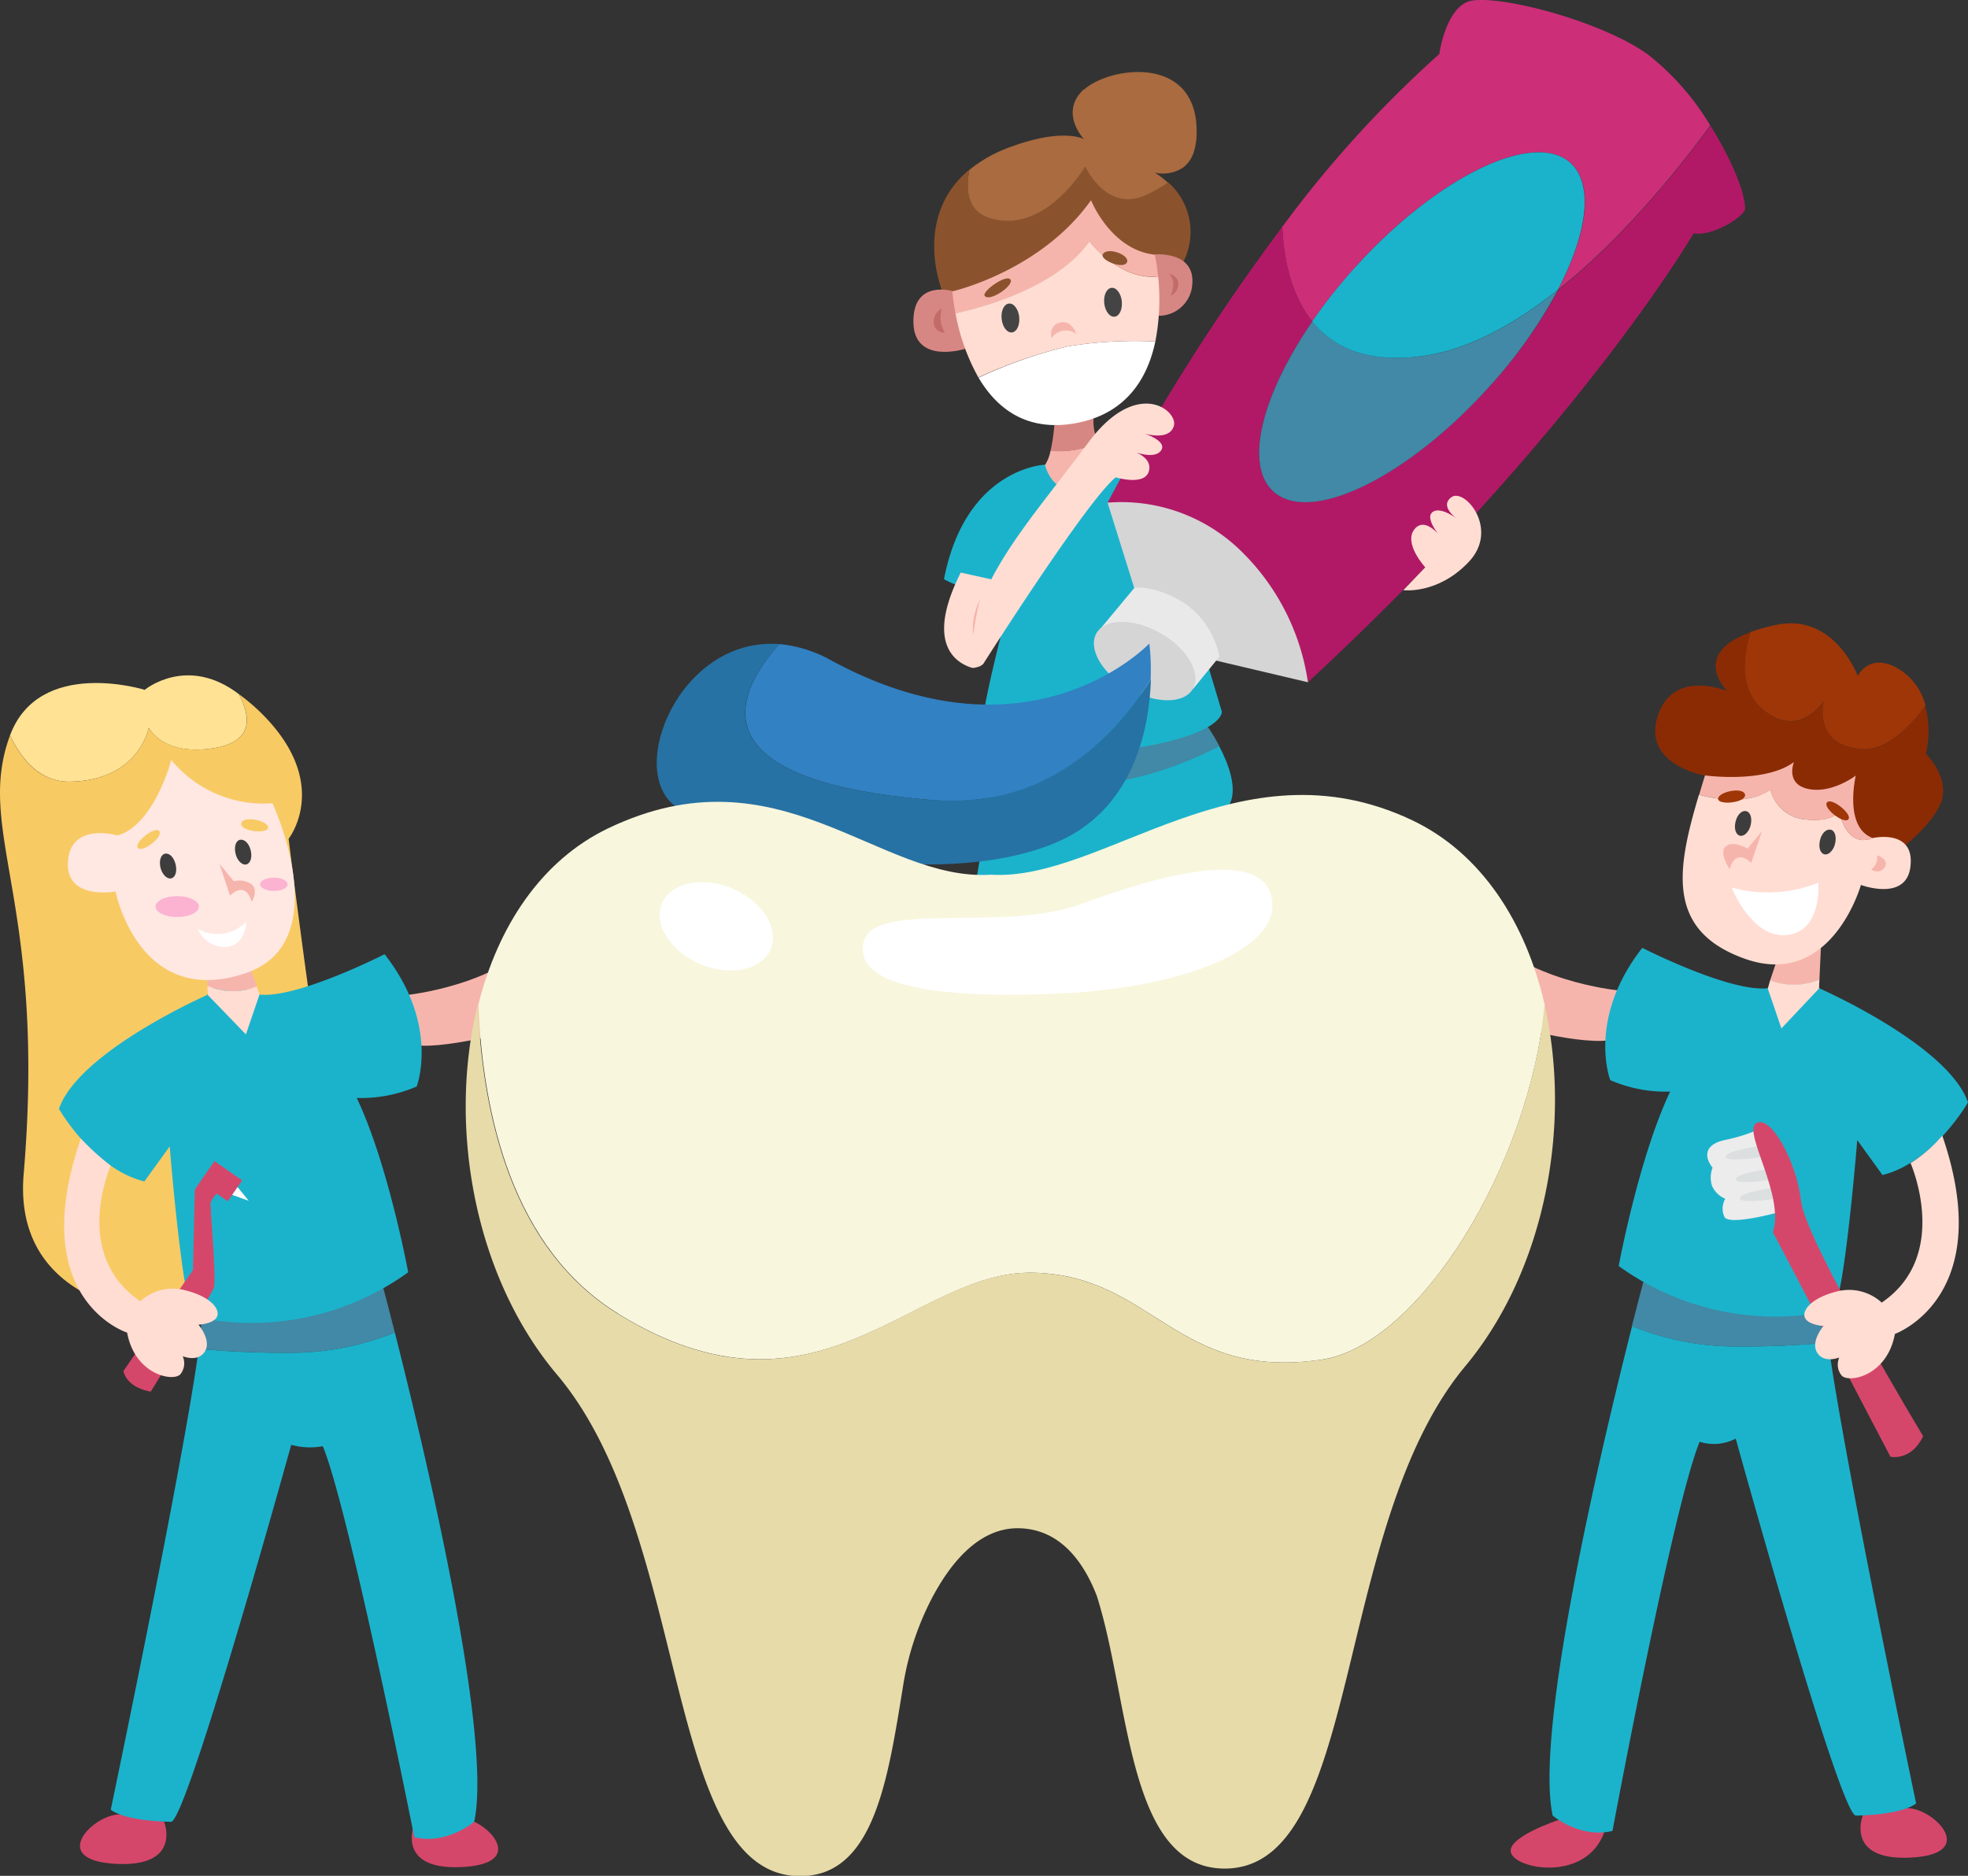<svg xmlns="http://www.w3.org/2000/svg" viewBox="0 0 272.75 259.96"><rect x="0" y="0" width="272.75" height="259.96" fill="#333333" stroke="none"/><defs><style>.cls-1{fill:#d5476a;}.cls-2{fill:#4189a6;}.cls-3{fill:#1bb3cc;}.cls-4{fill:#f6b5ac;}.cls-5{fill:#ffddd3;}.cls-6{fill:#9f3607;}.cls-7{fill:#8b2b04;}.cls-8{fill:#fff;}.cls-9{fill:#3d3d3d;}.cls-10{fill:#ececec;}.cls-11{fill:#dbdfdf;}.cls-12{fill:#ffe293;}.cls-13{fill:#f8ca64;}.cls-14{fill:#ffe7e2;}.cls-15{fill:#fbb3d1;}.cls-16{fill:#d78783;}.cls-17{fill:#8b532d;}.cls-18{fill:#a96b3f;}.cls-19{fill:#444;}.cls-20{fill:#c36b69;}.cls-21{fill:#cc2e78;}.cls-22{fill:#b11966;}.cls-23{fill:#d5d5d5;}.cls-24{fill:#e9e9e9;}.cls-25{fill:#3181c3;}.cls-26{fill:#2672a4;}.cls-27{fill:#f8f6dd;}.cls-28{fill:#e7dba9;}</style></defs><g id="Capa_2" data-name="Capa 2"><g id="Capa_4" data-name="Capa 4"><path class="cls-1" d="M216.05,252.21s-7.79,2.53-6.55,4.77,10.43,3.6,12.83-3.05Z"/><path class="cls-1" d="M258.18,251.58s-2.57,6.4,6.82,5.84,2.77-7-.74-6.82a30.4,30.4,0,0,0-6.08,1"/><path class="cls-2" d="M253,181.8l-25.24-4.16s-.62,2.32-1.6,6.16a38.46,38.46,0,0,0,14.73,2.81,124.22,124.22,0,0,0,12.46-.55,25.31,25.31,0,0,1-.35-4.26"/><path class="cls-3" d="M226.19,183.8c-3.93,15.51-13.6,55.81-11,67.81,0,0,3.82,3.24,8.29,2.12,0,0,8.39-45,12.08-53.92a6.57,6.57,0,0,0,5-.44s14.26,51.56,16.61,52.24c0,0,6.16,0,8.39-1.68,0,0-10.14-48.39-12.18-63.87a124.22,124.22,0,0,1-12.46.55,38.46,38.46,0,0,1-14.73-2.81"/><path class="cls-4" d="M224.11,137.23s-13-1.28-18.9-8.64l2.67,13.17s11.87,3.46,16,2.23Z"/><path class="cls-3" d="M252.22,137s17.76,7.8,20.53,15.77c0,0-4.73,8.3-11.85,10.07L257.4,158s-1.68,20.94-3.28,23.57a37.09,37.09,0,0,1-29.78-6.12s2.77-15,7.13-24.17a19.32,19.32,0,0,1-8.3-1.59s-3.28-8.47,4.44-18.33c0,0,15.69,8,19.11,4.93s5.5.73,5.5.73"/><path class="cls-4" d="M252.16,135.75l.2-4.38-6.29,2.28-.74,2.2a8.73,8.73,0,0,0,6.83-.1"/><path class="cls-5" d="M245.33,135.85,245,137l1.89,5.52L252.1,137l.06-1.28a8.73,8.73,0,0,1-6.83.1"/><path class="cls-6" d="M245.87,99.36c4.12,2.1,6.88-2.18,6.88-2.18s-1.59,6,5.12,6.63c3.33.33,6.58-2.77,9-6a8.33,8.33,0,0,0-4.23-5.39c-3.73-1.85-5.16,1.27-5.16,1.27s-3.23-8.74-11.24-7.1a26.56,26.56,0,0,0-3.64,1c-1.17,3.77-1.75,9.2,3.26,11.76"/><path class="cls-7" d="M266.88,97.83c-2.43,3.21-5.68,6.31-9,6-6.71-.67-5.12-6.63-5.12-6.63s-2.76,4.28-6.88,2.18c-5-2.56-4.43-8-3.26-11.76-8.47,3.05-3.24,8.15-3.24,8.15s-7.55-3.18-9.65,3.53,6.55,8.18,6.55,8.18l26,11.07s5.07-3.56,6.63-7.09-2-7-2-7a13.47,13.47,0,0,0-.09-6.61"/><path class="cls-4" d="M245.37,109.43a5.44,5.44,0,0,0,4.87,4.14c4.11.39,4.61-1.21,4.61-1.21s1,5.32,4.7,3.78c-4.07-1.47-2.35-8.66-2.35-8.66s-3.31,2.54-6.57,1.86-2-3.73-2-3.73c-4.07,3-12.33,1.85-12.33,1.85-.28.9-.55,1.8-.81,2.68,3.11.81,7.14,1.24,9.91-.71"/><path class="cls-5" d="M259.55,116.14h0c-3.72,1.54-4.7-3.78-4.7-3.78s-.5,1.6-4.61,1.21a5.44,5.44,0,0,1-4.87-4.14c-2.77,1.95-6.8,1.52-9.91.71-3.07,10.3-4.63,18.83,6.39,22.74,12,4.23,16.06-10.24,16.06-10.24s6.17,2.31,6.84-2.39c.78-5.48-5.2-4.11-5.2-4.11"/><path class="cls-4" d="M244.2,115.18l-2,2.43s-1.93-1.18-3-.34.51,3.19.51,3.19.67-3.06,3-.88Z"/><path class="cls-8" d="M240,123a18.83,18.83,0,0,0,12-.67s.59,6.71-4.32,7.25S240,123,240,123"/><path class="cls-4" d="M260.14,118.53a1.92,1.92,0,0,1-.8,1.93,1.23,1.23,0,0,0,1.85-.25c.75-1.13-1.05-1.68-1.05-1.68"/><path class="cls-6" d="M253.22,111.19c.67-.71,3.61,1.73,2.93,2.38s-3.61-1.67-2.93-2.38"/><path class="cls-6" d="M241.85,110.14c-.17-1.13-3.64-.45-3.73.53s3.89.6,3.73-.53"/><path class="cls-9" d="M242.61,114.42c-.25.93-.92,1.55-1.49,1.39s-.83-1-.57-2,.92-1.55,1.49-1.39.83,1,.57,2"/><path class="cls-9" d="M254.31,117c-.25.92-.92,1.55-1.49,1.39s-.82-1-.57-2,.93-1.55,1.5-1.4.82,1,.56,2"/><path class="cls-10" d="M243.37,156.68A23.91,23.91,0,0,1,239,158c-2.69.59-2.91,2.23-1.65,3.82a3.81,3.81,0,0,0-.08,2.51,3.41,3.41,0,0,0,1.84,1.8,2.73,2.73,0,0,0-.11,2.53c.69,1.23,7.52-.66,7.52-.66s1.62-4.49-3.16-11.35"/><path class="cls-11" d="M244.46,158.76s-5.39.65-5.29,1.54,5.59-.06,5.59-.06Z"/><path class="cls-11" d="M245.86,161.91s-5.4.65-5.29,1.53,5.59-.06,5.59-.06Z"/><path class="cls-11" d="M246.42,164.53s-5.39.65-5.29,1.54,5.59-.06,5.59-.06Z"/><path class="cls-1" d="M243.4,155.66c-1.94,1.14,4,10,2.31,15.1L262,201.88s2.86.67,4.53-2.85c0,0-16.27-27-16.9-32.51s-4.19-12.08-6.25-10.86"/><path class="cls-5" d="M269.2,157.36a19.6,19.6,0,0,1-4.41,3.83s5.64,12.78-4,19.33a6.69,6.69,0,0,0-6.1-1.57c-3.69.9-5,2.69-4.53,3.69s2.57,1.12,2.57,1.12-1.84,2.13-.89,3.69,3.08.67,3.08.67a2.39,2.39,0,0,0,.33,2.52c1,1.06,6.29.07,7.37-5.78,0,0,14.28-5.07,6.56-27.5"/><path class="cls-12" d="M29.77,103.66c-7.22,1.23-9.15-2.8-9.15-2.8s-1.34,7.3-10.9,7.47c-4.12.07-6.71-3-8.33-6.42C5.44,91.05,20.06,95.6,20.06,95.6s5.86-4.89,13.05.6c1.64,3.08,2.07,6.53-3.34,7.46"/><path class="cls-13" d="M1.39,101.91h0c1.62,3.47,4.21,6.49,8.33,6.42,9.56-.17,10.9-7.47,10.9-7.47s1.93,4,9.15,2.8c5.41-.93,5-4.38,3.34-7.46A27.34,27.34,0,0,1,36,98.62C46.16,108.47,40,116.24,40,116.24s5.43,44.36,8.67,55.66S.82,191.81,3.28,162.72c3.21-37.9-6.82-47.43-1.89-60.81"/><path class="cls-4" d="M56.31,137.9s13-1.28,18.9-8.65l-2.66,13.17s-11.88,3.47-16,2.24Z"/><path class="cls-1" d="M57.39,252.89s-2.57,6.4,6.83,5.84,2.76-7-.75-6.82a30.4,30.4,0,0,0-6.08,1"/><path class="cls-1" d="M22.74,252.45s2.57,6.4-6.83,5.84-2.76-7,.75-6.82a30.58,30.58,0,0,1,6.08,1"/><path class="cls-2" d="M27.88,182.67l25.24-4.17s.63,2.33,1.6,6.17A38.61,38.61,0,0,1,40,187.48c-4.55,0-8.75-.2-12.45-.55a26.07,26.07,0,0,0,.34-4.26"/><path class="cls-3" d="M54.72,184.67c3.94,15.51,13.6,55.8,11,67.8,0,0-3.82,3.25-8.3,2.13,0,0-9-45.23-12.68-54.18a9.75,9.75,0,0,1-4.38-.19S26.09,251.8,23.74,252.47c0,0-6.15,0-8.39-1.67,0,0,10.14-48.39,12.19-63.87,3.7.35,7.9.57,12.45.55a38.61,38.61,0,0,0,14.73-2.81"/><path class="cls-3" d="M28.7,137.9s-17.77,7.8-20.53,15.77c0,0,4.73,8.3,11.84,10.06l3.51-4.86s1.68,20.95,3.27,23.58a37.07,37.07,0,0,0,29.78-6.13s-2.76-15-7.13-24.16a19.36,19.36,0,0,0,8.31-1.59s3.27-8.48-4.45-18.33c0,0-15.68,8-19.11,4.93s-5.49.73-5.49.73"/><path class="cls-1" d="M25.82,184.87a70,70,0,0,0,3.81-6.35c.41-1.19-.56-11.45-.43-11.9a4.69,4.69,0,0,1,.84-1.2l1.53,1.06,2-2.89-3.85-2.68L27,164.84,26.74,176l-9.63,14s.29,2.23,3.78,2.86Z"/><polygon class="cls-8" points="32.93 164.51 34.47 166.41 32.18 165.59 32.93 164.51"/><path class="cls-5" d="M11.2,157.79a35.57,35.57,0,0,0,4.15,3.76s-5.52,12.25,4.1,18.79a6.65,6.65,0,0,1,6.09-1.56c3.7.89,5,2.68,4.54,3.69s-2.58,1.11-2.58,1.11,1.85,2.13.9,3.7-3.08.67-3.08.67a2.4,2.4,0,0,1-.33,2.51c-1,1.07-6.3.07-7.37-5.78,0,0-14.14-4.46-6.42-26.89"/><path class="cls-4" d="M28.75,136.62l-.19-4.38,6.28,2.28.75,2.2a8.75,8.75,0,0,1-6.84-.1"/><path class="cls-5" d="M35.59,136.72l.38,1.1-1.89,5.53-5.27-5.45-.06-1.28a8.75,8.75,0,0,0,6.84.1"/><path class="cls-14" d="M37.74,111.32a16.56,16.56,0,0,1-14-6s-2.35,9-7.44,10.46c0,0-6.49-1.9-6.88,3.58s6.6,4.19,6.6,4.19,3.21,16.36,18.07,11.3c12.64-4.3,3.69-23.49,3.69-23.49"/><path class="cls-4" d="M30.41,119.71l2,2.43a3,3,0,0,1,2.47.41c1,.84,0,2.45,0,2.45s-.67-3.07-3-.88Z"/><path class="cls-13" d="M22.06,115.17c-.67-.72-3.62,1.72-2.93,2.37s3.6-1.66,2.93-2.37"/><path class="cls-13" d="M33.43,114.12c.17-1.13,3.63-.45,3.73.53s-3.9.6-3.73-.53"/><path class="cls-9" d="M32.67,118.4c.25.92.92,1.55,1.49,1.39s.83-1,.57-2-.93-1.55-1.5-1.4-.82,1-.56,2"/><path class="cls-9" d="M22.26,120.32c.26.93.93,1.56,1.5,1.4s.82-1,.56-2-.92-1.56-1.49-1.4-.82,1-.57,2"/><path class="cls-8" d="M34.14,127.71a5.48,5.48,0,0,1-6.73,1,4,4,0,0,0,3.84,2.53c2.85-.2,2.89-3.5,2.89-3.5"/><path class="cls-15" d="M27.56,125.64c0,.8-1.34,1.45-3,1.45s-3-.65-3-1.45,1.34-1.45,3-1.45,3,.65,3,1.45"/><path class="cls-15" d="M39.86,122.55c0,.51-.85.92-1.9.92s-1.9-.41-1.9-.92.85-.92,1.9-.92,1.9.41,1.9.92"/><path class="cls-2" d="M169,103.42a25.87,25.87,0,0,0-1.59-2.67l-28.12-1.84-1.37,8c11.91,4.58,24.09.14,31.08-3.46"/><path class="cls-3" d="M137.9,106.88l-3.06,17.76s33.51-9.39,35.53-13.09c1.22-2.23-.13-5.72-1.39-8.13-7,3.6-19.17,8-31.08,3.46"/><path class="cls-3" d="M144.83,64.4s-11,.4-14,15.87a14.33,14.33,0,0,0,9.52,1.51s-4.86,17.92-4.23,20c0,0,8.47,4.2,22.51,1.68,11-2,10.71-4.82,10.71-4.82l-8.72-29.2-7.47-4.79Z"/><path class="cls-4" d="M145.6,62.44a5.48,5.48,0,0,1-.77,2s.87,3.92,4.59,3.53A5.79,5.79,0,0,0,154.26,65a23.33,23.33,0,0,1-2-3.71,12.63,12.63,0,0,1-6.62,1.16"/><path class="cls-16" d="M151.56,58l-5.44.93a25.67,25.67,0,0,1-.52,3.56,12.63,12.63,0,0,0,6.62-1.16,6.62,6.62,0,0,1-.66-3.33"/><path class="cls-17" d="M161.86,25.29a21.05,21.05,0,0,1-2.74,1.58c-5.7,2.86-8.72-3.82-8.72-3.82s-5.37,9.19-12.92,7.24c-3.34-.86-3.72-3.79-3.12-6.79-7.91,6.53-3.84,16.63-3.84,16.63-.42,1.22,30,4.22,33.51-3.89a9.16,9.16,0,0,0-2.17-11"/><path class="cls-18" d="M150.23,12.36c-3.52,3.23,0,6.92,0,6.92s-2.8-1.59-9.94,1a19.41,19.41,0,0,0-5.93,3.25c-.6,3-.22,5.93,3.12,6.79,7.55,2,12.92-7.24,12.92-7.24s3,6.68,8.72,3.82a21.05,21.05,0,0,0,2.74-1.58,10.59,10.59,0,0,0-1.81-1.39,5.08,5.08,0,0,0,3.95-.73,4.34,4.34,0,0,0,1.41-2,8.55,8.55,0,0,0,.43-2.52c.35-11.28-12.08-9.48-15.61-6.25"/><path class="cls-16" d="M132,40.34s-5.49-1.65-5.41,4.31,7.18,3.69,7.18,3.69Z"/><path class="cls-16" d="M160.05,35.26s5.49-.5,5.2,4a4.65,4.65,0,0,1-4.68,4.5Z"/><path class="cls-8" d="M148,48a65.73,65.73,0,0,0-12.38,4.34c2.46,4.17,6.56,7.53,13.38,6.32,7.13-1.27,10.05-6.27,11.12-11.33A57.38,57.38,0,0,0,148,48"/><path class="cls-4" d="M151,33.42s4,5.43,9.49,4.88a28,28,0,0,0-.43-3c-6.13-.67-8.85-7.55-8.85-7.55-7,9.86-19.22,12.63-19.22,12.63a29.82,29.82,0,0,0,.44,3.08c4.81-1.07,14.26-3.86,18.57-10"/><path class="cls-5" d="M151,33.42c-4.31,6.14-13.76,8.93-18.57,10a28.44,28.44,0,0,0,3.17,8.89A65.73,65.73,0,0,1,148,48a57.38,57.38,0,0,1,12.12-.67,30.49,30.49,0,0,0,.39-9c-5.49.55-9.49-4.88-9.49-4.88"/><path class="cls-19" d="M141.25,43.94c.12,1.1-.32,2.06-1,2.13s-1.31-.76-1.43-1.86.31-2.06,1-2.14,1.31.76,1.44,1.87"/><path class="cls-19" d="M155.47,41.75c.12,1.11-.32,2.07-1,2.14s-1.31-.76-1.43-1.86.32-2.06,1-2.14,1.31.76,1.44,1.86"/><path class="cls-4" d="M145.74,46.88s-.5-1.8,1.18-2.18,2.26,1.6,2.26,1.6a2.36,2.36,0,0,0-3.44.58"/><path class="cls-17" d="M152.83,35.26c.54-1.12,3.82.05,3.36,1.09s-3.73-.29-3.36-1.09"/><path class="cls-17" d="M136.47,41c-.42-.62,3-3.06,3.57-2.26s-2.94,3.18-3.57,2.26"/><path class="cls-20" d="M130.56,42.75a2.09,2.09,0,0,0-1.17,2,1.47,1.47,0,0,0,1.55,1.35,4.19,4.19,0,0,1-.38-3.4"/><path class="cls-20" d="M162.06,38a1.42,1.42,0,0,1,1.26,1.26A1.89,1.89,0,0,1,162.25,41s.9-2.06-.19-2.94"/><path class="cls-5" d="M137.38,80.28l-4.23-.93c-4.88,9.69-.82,12.41,1.4,13.15a1,1,0,0,0,.68,0h0c.86-.15,1.05-.56,1.05-.56l-.37-.37Z"/><path class="cls-21" d="M187.86,37c11.38-12.57,24.72-19,29.82-14.41,3.27,3,2.33,9.76-1.76,17.57,8.93-7.09,16.61-16.63,21.11-22.77a36.13,36.13,0,0,0-8.61-9.82c-6.88-4.95-22-8.64-25.08-7.3s-3.86,7.21-3.86,7.21a157.35,157.35,0,0,0-21.62,23.76l-.14.18c.13,3.62.92,9.12,4.16,13.13a72.58,72.58,0,0,1,6-7.55"/><path class="cls-22" d="M237.06,17.44l0,0c-4.5,6.14-12.18,15.68-21.11,22.77A67.16,67.16,0,0,1,206.3,53.7c-11.38,12.57-24.72,19-29.82,14.41-4.08-3.7-1.61-13.38,5.4-23.55-3.24-4-4-9.51-4.16-13.13A293.73,293.73,0,0,0,153.5,69.66l27.77,24.89c37.59-34.84,53.45-62.22,53.45-62.22,2.6.5,7.13-2.35,7.13-3.44,0-2.28-1.93-6.9-4.79-11.45"/><path class="cls-2" d="M181.88,44.56c-7,10.17-9.48,19.85-5.4,23.55,5.1,4.61,18.44-1.84,29.82-14.41a67.16,67.16,0,0,0,9.62-13.53c-5.92,4.7-12.38,8.33-18.84,9.19-7.71,1-12.39-1.32-15.2-4.8"/><path class="cls-3" d="M217.68,22.6C212.59,18,199.24,24.44,187.86,37a72.58,72.58,0,0,0-6,7.55c2.81,3.48,7.49,5.83,15.2,4.8,6.46-.86,12.92-4.49,18.84-9.19,4.09-7.81,5-14.61,1.76-17.57"/><path class="cls-23" d="M157.2,81.49l-3.7-11.83a23.72,23.72,0,0,1,18.29,6.5,31.81,31.81,0,0,1,9.48,18.39l-12.72-3Z"/><path class="cls-24" d="M157.2,81.49,152,87.74l13.37,7.72L169,91a11.73,11.73,0,0,0-4.78-7.36c-4-2.6-7-2.18-7-2.18"/><path class="cls-23" d="M165.33,95.46c-1.22,2.12-5.21,2.11-8.9,0s-5.69-5.58-4.47-7.7,5.21-2.11,8.9,0,5.7,5.58,4.47,7.7"/><path class="cls-25" d="M129.26,110.88c13.94,1.12,23.57-6.38,30.21-16.7a32.33,32.33,0,0,0-.18-5s-16.4,17.37-44.07,2.35A18.12,18.12,0,0,0,108,89.26c-6.37,7.14-11.46,19,21.3,21.62"/><path class="cls-26" d="M129.26,110.88C96.5,108.25,101.59,96.4,108,89.26,94,88.2,86.46,107.38,94,112c8.73,5.37,35.35,11.5,51.8,5,11.39-4.49,13.49-16.12,13.71-22.85-6.64,10.32-16.27,17.82-30.21,16.7"/><path class="cls-5" d="M197.53,78.62s-3.11-3.36-1.46-5.32S200.14,75,200.14,75s-2.81-3-1.64-4,3.81,1.17,3.81,1.17-3-1.86-1.18-3.25,6.74,4.38,2.44,8.94-9.08,3.93-9.08,3.93Z"/><path class="cls-5" d="M134.89,86.91l.74,4.87a.37.37,0,0,0,.69.15C139,87.72,151,69.08,154.63,66.15c0,0,4,1.23,4.59-.83s-2.41-2.86-2.41-2.86,3.08,1.34,4.08,0-2.35-2.4-2.35-2.4,3.47,1.12,4.14-1-5.09-6.88-11.91,2.35-13.86,16.78-15.88,25.45"/><path class="cls-4" d="M136,82.75a9,9,0,0,0-1.14,5.31s.75-4.94,1.14-5.31"/><path class="cls-27" d="M85.74,182.11c27.75,17,40.71-6.05,57.41-5.73s19.76,15,40,12.05c13.55-2,28.83-26.94,30.94-49.15-2.6-11.38-8.74-21.06-18.44-25.64-23.84-11.25-42.68,8.53-58.3,7.58-15.61,1-29.29-17.81-53.06-6.43-9.3,4.46-15.28,13.61-18,24.44.64,15.38,4.77,33.87,19.48,42.88"/><path class="cls-28" d="M183.11,188.43c-20.2,2.95-23.26-11.72-40-12.05s-29.66,22.75-57.41,5.73c-14.71-9-18.84-27.5-19.48-42.88-4.2,16.83-.49,37.71,11,51.3C96.05,212.85,91.71,260.65,111.3,260c9.89-.35,11.78-13.58,13.86-26.35a39.61,39.61,0,0,1,3.91-12c2.49-4.79,6.42-9.84,11.94-9.86,6.14,0,9.36,5.11,11,9.38,4.59,14.38,4.17,37.38,17.37,37.78,19.6.59,15-47.18,33.69-69.61,11.09-13.29,14.79-33.47,11-50.05-2.11,22.21-17.39,47.18-30.94,49.15"/><path class="cls-8" d="M106.81,131.54c-1.22,2.89-5.58,3.82-9.74,2.07s-6.55-5.52-5.33-8.41,5.58-3.83,9.74-2.07,6.54,5.51,5.33,8.41"/><path class="cls-8" d="M119.66,132.3c-1.6-8.38,18.24-2.77,29.86-6.92,6.26-2.24,24.17-8.75,26.56-1.57s-11.05,12.94-28.5,13.84-27.11-1.06-27.92-5.35"/></g></g></svg>